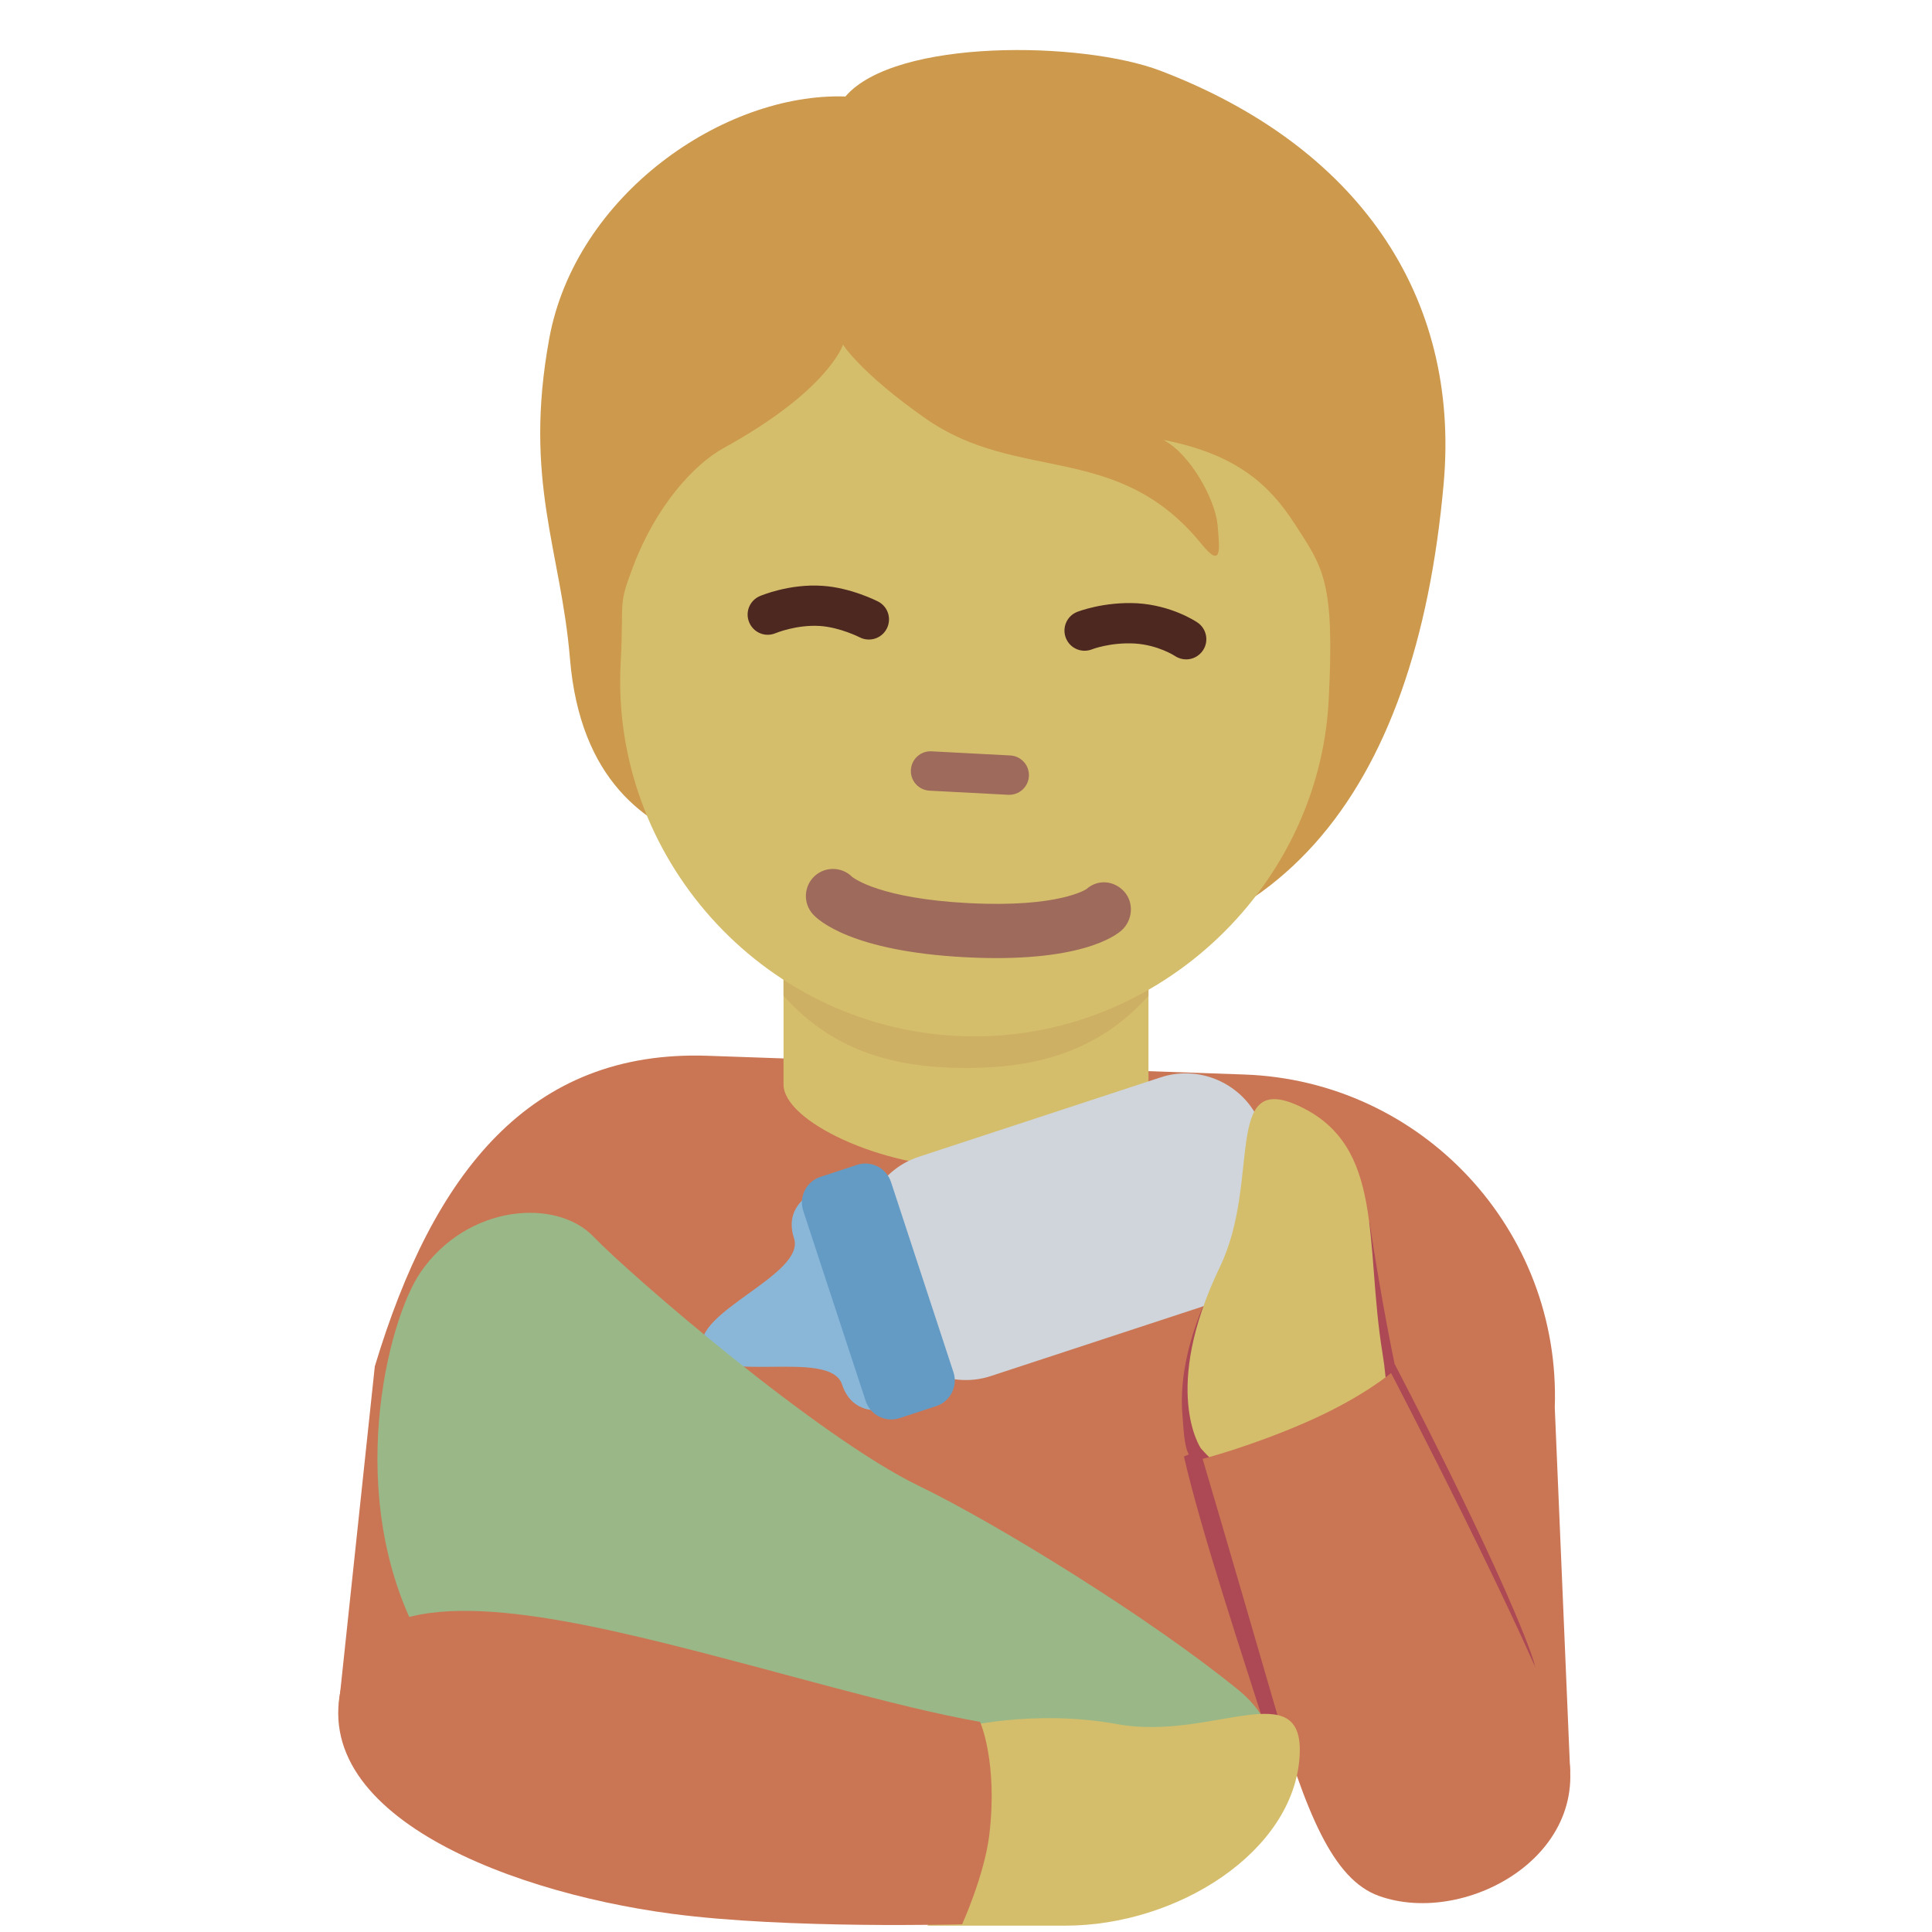 <ns0:svg xmlns:ns0="http://www.w3.org/2000/svg" viewBox="0 0 36 36"><ns0:path fill="#ca7654" d="M29.258 33.016l-.287-6.788c.116-3.312-2.475-6.09-5.787-6.206l-9.994-.349c-3.312-.116-5.115 2.169-6.206 5.787l-.669 6.296 22.943 1.26z" /><ns0:path fill="#d5be6b" d="M14.6 20.207c0 .692 1.841 1.543 3.4 1.543 1.56 0 3.4-.851 3.4-1.543V17.25h-6.8v2.957z" /><ns0:path fill="#ceb065" d="M14.6 18.557c.947 1.058 2.122 1.344 3.4 1.344 1.277 0 2.452-.287 3.4-1.344v-2.688h-6.8v2.688z" /><ns0:path fill="#cc994d" d="M21.628 1.32c-1.455-.557-4.945-.608-5.875.478-2.266-.075-5.03 1.832-5.519 4.513-.485 2.654.218 3.935.386 5.958.19 2.292 1.432 3.088 2.439 3.446 1.37 2.022 2.939 2.021 5.566 2.158 5.13.269 7.754-3.036 8.275-8.855.316-3.52-1.613-6.299-5.272-7.698z" /><ns0:path fill="#d5be6b" d="M24.128 9.766c-.46-.713-1.067-1.3-2.45-1.569.51.267.967 1.12 1.009 1.581.041.461.087.834-.302.355-1.561-1.918-3.411-1.125-5.141-2.337-1.208-.847-1.536-1.374-1.536-1.374s-.262.846-2.218 1.923c-.567.312-1.261 1.084-1.683 2.186-.303.792-.177.602-.242 1.829-.188 3.584 2.607 6.751 6.251 6.942s6.756-2.694 6.942-6.251c.116-2.23-.105-2.472-.63-3.285z" /><ns0:path fill="#9e6a5b" d="M17.989 17.837c-2.118-.111-2.739-.687-2.843-.803-.186-.207-.17-.526.037-.713.201-.181.507-.17.695.018.038.031.535.404 2.163.489 1.692.089 2.2-.259 2.205-.262.207-.186.515-.161.702.048.186.207.159.535-.048.721-.115.105-.793.613-2.911.502m.797-3.027l-1.466-.077c-.203-.011-.358-.183-.347-.386.011-.203.183-.358.386-.347l1.466.077c.203.011.358.183.347.386s-.184.357-.386.347z" /><ns0:path fill="#4d2821" d="M16.19 11.917c-.058 0-.116-.013-.17-.041-.004-.002-.371-.188-.744-.212-.436-.027-.82.133-.824.134-.193.082-.41-.009-.491-.199-.081-.19.006-.409.196-.491.022-.009.55-.234 1.167-.192.532.034 1.019.283 1.039.293.184.095.255.32.161.504-.066.13-.197.204-.334.204zm5.913.37c-.073 0-.146-.021-.211-.065-.001 0-.312-.204-.748-.231-.448-.025-.792.106-.795.108-.194.077-.41-.017-.487-.208s.014-.409.204-.487c.021-.008.499-.196 1.125-.163.637.04 1.075.327 1.123.359.171.116.216.35.1.521-.074.108-.191.166-.311.166z" /><ns0:path fill="#ac4955" d="M28.526 30.798c.55 1.503-1.121.825-2.428 1.314-.848.317-2.282.836-2.503.135-.438-1.384-1.215-3.713-1.534-5.108.021-.008.073-.029.092-.038-.09-.134-.104-.552-.119-.723-.135-1.507.912-3.055.912-3.055s2.054-.278 2.573-.547c.246 1.605.468 2.641.468 2.641s1.882 3.586 2.539 5.381z" /><ns0:path fill="#cfd5da" d="M23.519 21.032l.406 1.236c.257.784-.173 1.636-.957 1.893l-4.506 1.48c-.784.257-1.636-.173-1.893-.957l-.406-1.236c-.257-.784.173-1.636.957-1.893l4.506-1.48c.784-.258 1.636.173 1.893.957z" /><ns0:path fill="#8ab7d8" d="M14.795 23.072c.224.681-1.922 1.386-1.698 2.067.224.681 2.369-.023 2.593.658.224.681.939.446.939.446l-.671-2.043-.671-2.043c0-.001-.715.234-.492.915z" /><ns0:path fill="#649bc5" d="M16.602 22.024l1.164 3.545c.086.261-.058.545-.319.631l-.685.225c-.261.086-.545-.058-.631-.319l-1.164-3.545c-.086-.261.058-.545.319-.631l.685-.225c.261-.085.545.058.631.319z" /><ns0:path fill="#9ab887" d="M21.989 35.145c1.066.007 2.736-2.31 1.089-3.653-1.648-1.343-4.499-3.099-5.959-3.806-1.869-.904-5.366-3.919-6.06-4.643s-2.351-.603-3.222.663c-.619.9-1.446 4.193-.004 6.844 1.686 3.098 4.561 5.082 8.396 5.082 1.013 0 2.116.067 2.742-.074s1.736-.421 3.018-.413z" /><ns0:path fill="#d5be6b" d="M24.636 28.21c1.283-.13 1.305-1.899 1.127-2.981-.34-2.066.052-3.88-1.566-4.624-1.416-.651-.693 1.394-1.464 2.998-1.107 2.301-.356 3.386-.356 3.386s1.136 1.314 2.259 1.221z" /><ns0:path fill="#ca7654" d="M29.126 32.334c.748 2.158-1.786 3.587-3.434 2.993-.855-.308-1.36-1.539-1.973-3.658-.838-2.892-1.31-4.485-1.31-4.485s.882-.225 1.934-.685c1.042-.456 1.577-.915 1.577-.915s2.589 4.968 3.206 6.75z" /><ns0:path fill="#d5be6b" d="M17.283 35.882h2.565c2.094 0 4.259-1.378 4.368-3.156.096-1.556-1.641-.279-3.392-.598-1.592-.291-2.97.074-2.97.074s.112 2.503-.571 3.68z" /><ns0:path fill="#ca7654" d="M6.516 30.976c.653-1.477 3.431-.958 5.844-.364 2.118.521 4.292 1.188 5.903 1.473 0 0 .334.755.171 2.106-.091.752-.506 1.665-.506 1.665s-3.248.091-5.405-.195c-3.238-.428-7.188-2.012-6.007-4.685z" /></ns0:svg>